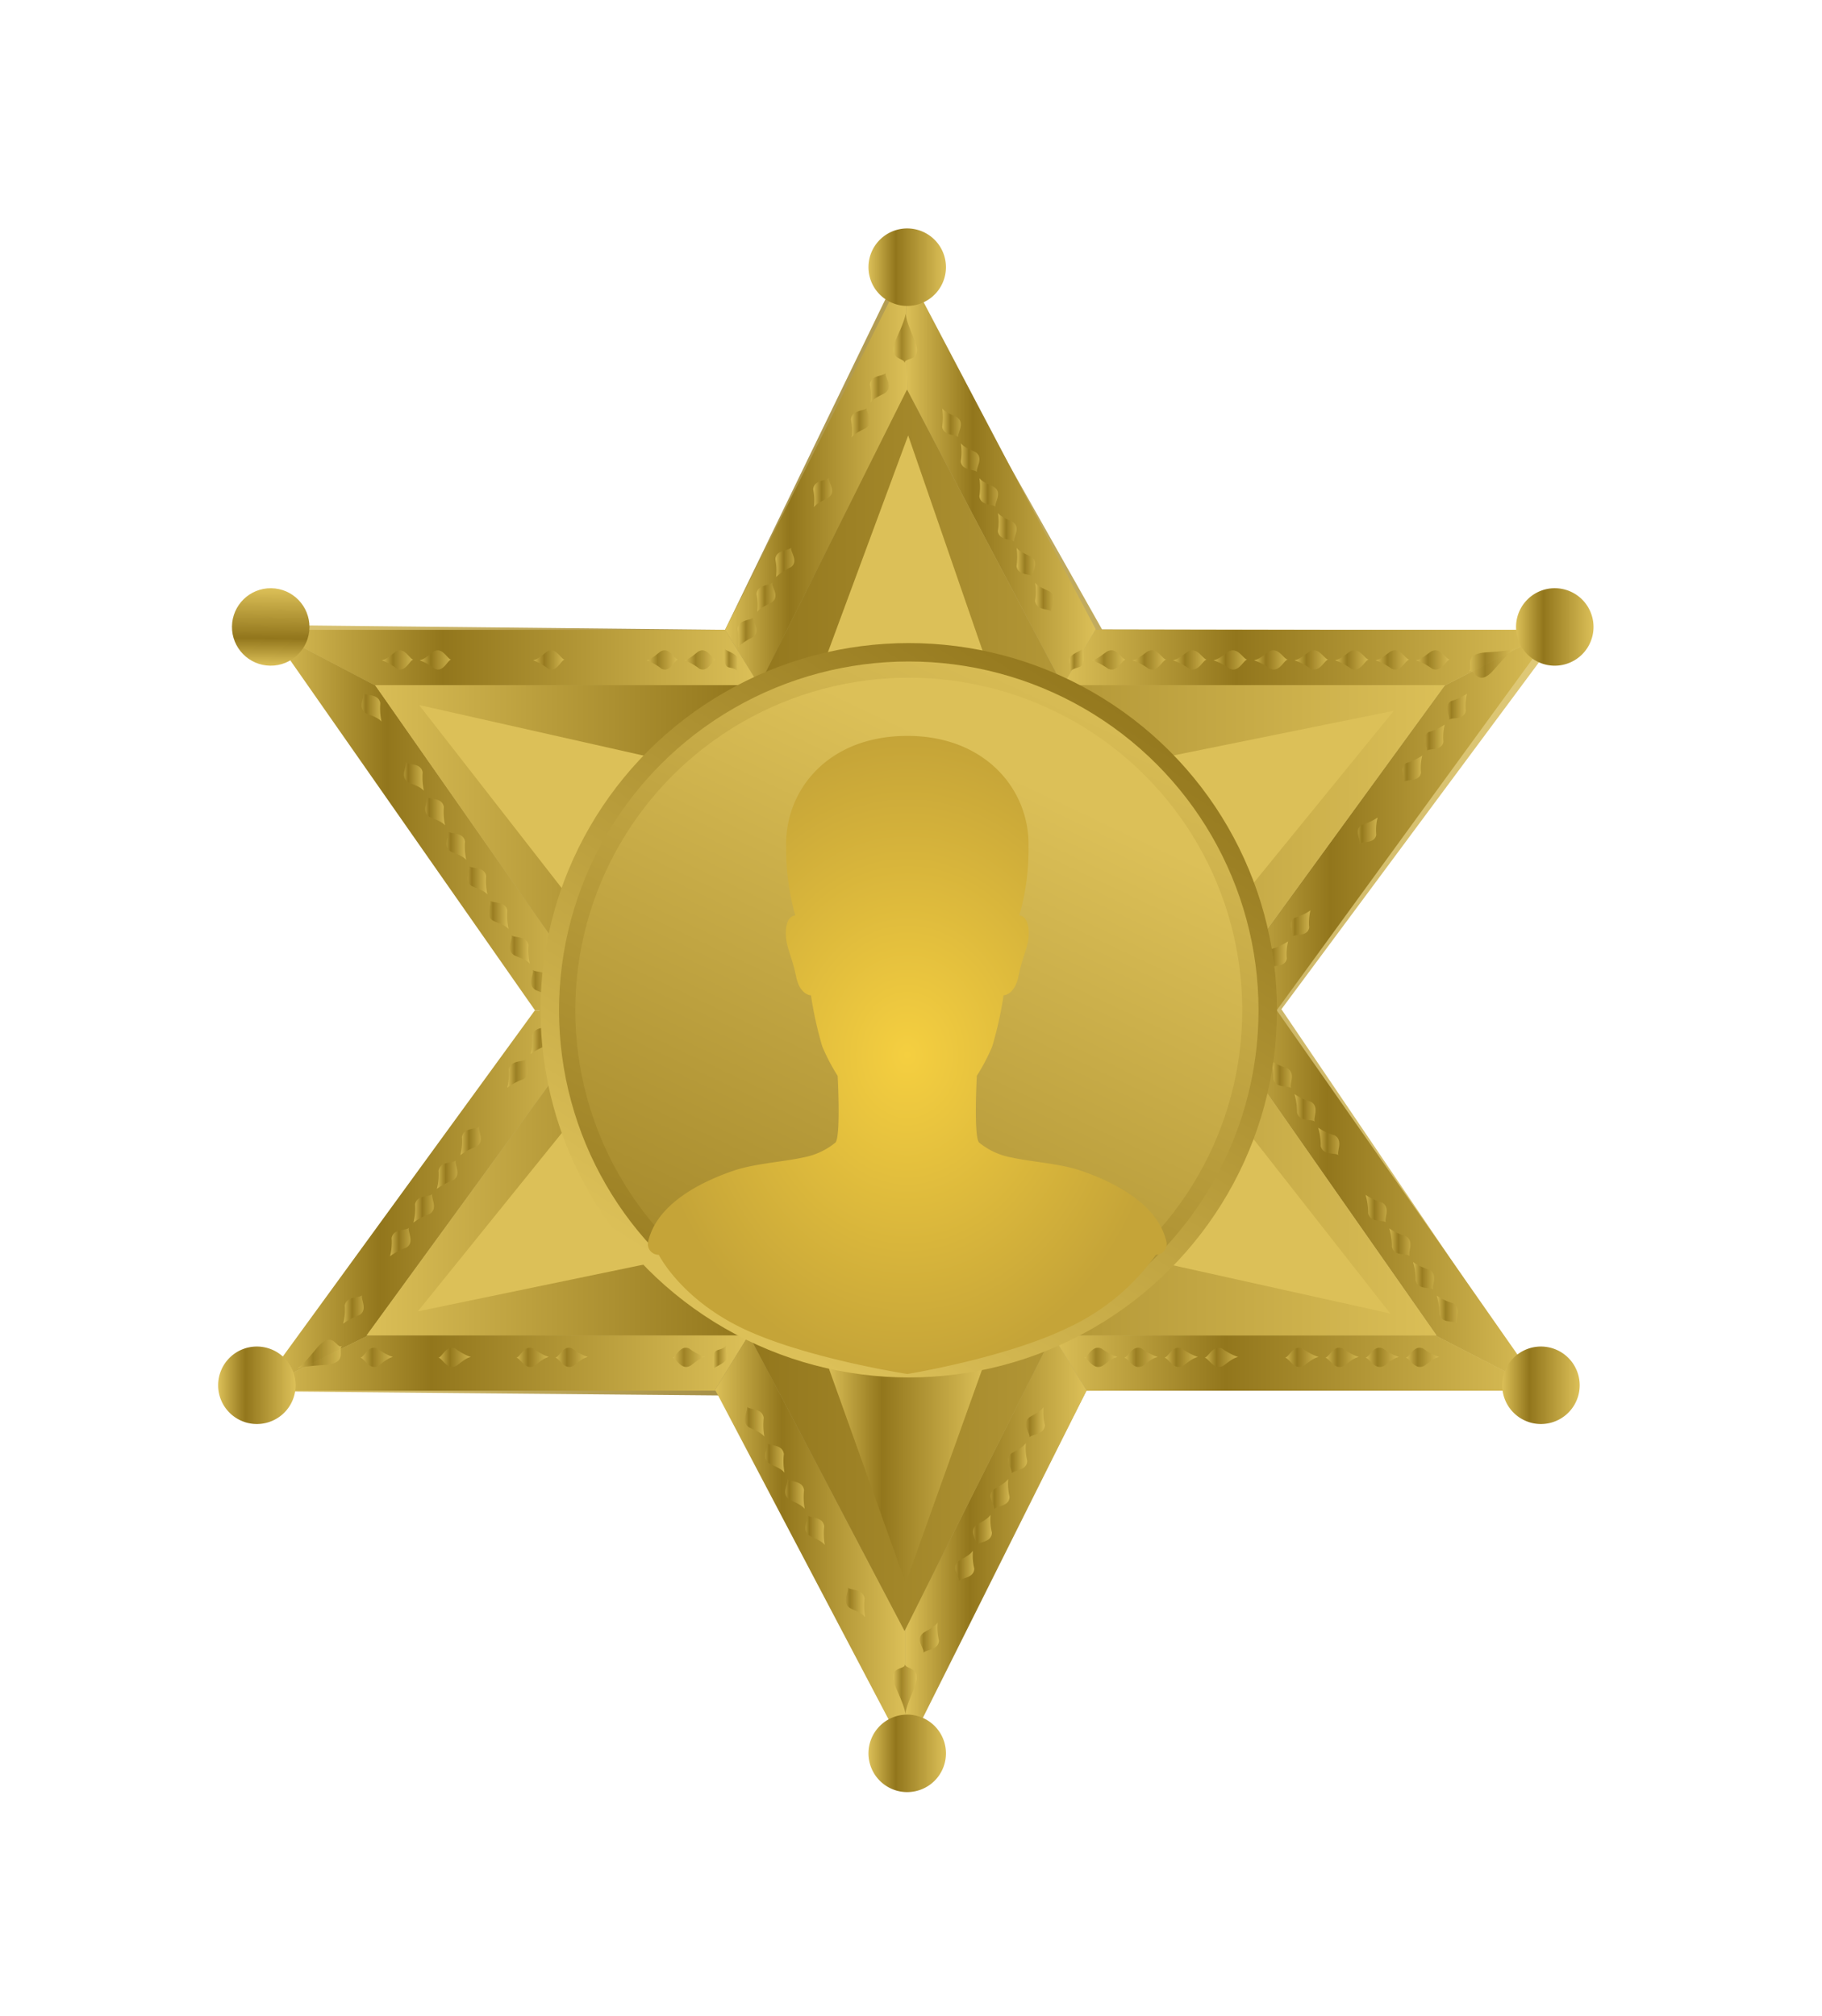 <svg xmlns="http://www.w3.org/2000/svg" xmlns:xlink="http://www.w3.org/1999/xlink" width="163.139" height="180.526" viewBox="0 0 163.139 180.526">
  <defs>
    <linearGradient id="linear-gradient" y1="0.5" x2="1" y2="0.5" gradientUnits="objectBoundingBox">
      <stop offset="0" stop-color="#dcc058"/>
      <stop offset="0.353" stop-color="#92761c"/>
      <stop offset="1" stop-color="#dcc058"/>
    </linearGradient>
    <linearGradient id="linear-gradient-21" x1="0" y1="0.5" x2="1" y2="0.5" xlink:href="#linear-gradient"/>
    <linearGradient id="linear-gradient-24" x1="0" y1="0.5" x2="1" y2="0.5" xlink:href="#linear-gradient"/>
    <linearGradient id="linear-gradient-33" x1="0" y1="0.5" x2="1" y2="0.5" xlink:href="#linear-gradient"/>
    <linearGradient id="linear-gradient-34" x1="0" y1="0.5" x2="1" y2="0.5" xlink:href="#linear-gradient"/>
    <linearGradient id="linear-gradient-36" x1="0" y1="0.5" x2="1" y2="0.5" xlink:href="#linear-gradient"/>
    <linearGradient id="linear-gradient-41" x1="0" y1="0.5" x2="1" y2="0.5" xlink:href="#linear-gradient"/>
    <linearGradient id="linear-gradient-42" x1="0" y1="0.5" x2="1" y2="0.5" xlink:href="#linear-gradient"/>
    <linearGradient id="linear-gradient-47" x1="0" y1="0.5" x2="1" y2="0.5" xlink:href="#linear-gradient"/>
    <linearGradient id="linear-gradient-68" x1="0" y1="0.5" x2="1" y2="0.5" xlink:href="#linear-gradient"/>
    <linearGradient id="linear-gradient-73" x1="0" y1="0.5" x2="1" y2="0.5" xlink:href="#linear-gradient"/>
    <linearGradient id="linear-gradient-86" x1="0" y1="0.5" x2="1" y2="0.5" xlink:href="#linear-gradient"/>
    <linearGradient id="linear-gradient-92" x1="0" y1="0.5" x2="1" y2="0.5" xlink:href="#linear-gradient"/>
    <linearGradient id="linear-gradient-96" x1="0" y1="0.5" x2="1" y2="0.5" xlink:href="#linear-gradient"/>
    <linearGradient id="linear-gradient-97" x1="0" y1="0.5" x2="1" y2="0.5" xlink:href="#linear-gradient"/>
    <linearGradient id="linear-gradient-101" x1="0" y1="0.5" x2="1" y2="0.5" xlink:href="#linear-gradient"/>
    <linearGradient id="linear-gradient-122" x1="0" y1="0.5" x2="1" y2="0.5" xlink:href="#linear-gradient"/>
    <linearGradient id="linear-gradient-128" x1="0" y1="0.5" x2="1" y2="0.5" xlink:href="#linear-gradient"/>
    <linearGradient id="linear-gradient-132" x1="0" y1="0.5" x2="1" y2="0.5" xlink:href="#linear-gradient"/>
    <linearGradient id="linear-gradient-140" x1="-43.485" y1="75.985" x2="-42.794" y2="75.985" xlink:href="#linear-gradient"/>
    <linearGradient id="linear-gradient-141" x1="-122.04" y1="69.401" x2="-121.352" y2="69.401" xlink:href="#linear-gradient"/>
    <linearGradient id="linear-gradient-142" x1="-217.882" y1="-11.481" x2="-216.882" y2="-11.481" xlink:href="#linear-gradient"/>
    <linearGradient id="linear-gradient-143" x1="-106.799" y1="-90.022" x2="-106.108" y2="-90.022" xlink:href="#linear-gradient"/>
    <linearGradient id="linear-gradient-144" x1="-27.177" y1="-83.542" x2="-26.488" y2="-83.542" xlink:href="#linear-gradient"/>
    <linearGradient id="linear-gradient-145" x1="0.25" y1="0.9" x2="0.787" y2="0.041" gradientUnits="objectBoundingBox">
      <stop offset="0" stop-color="#dcc058"/>
      <stop offset="1" stop-color="#92761c"/>
    </linearGradient>
    <linearGradient id="linear-gradient-146" x1="0.743" y1="-0.014" x2="0.231" y2="1.069" xlink:href="#linear-gradient-145"/>
    <linearGradient id="linear-gradient-147" x1="0.666" y1="0.149" x2="0.154" y2="1.231" xlink:href="#linear-gradient-145"/>
    <radialGradient id="radial-gradient" cx="0.5" cy="0.5" r="0.5" gradientUnits="objectBoundingBox">
      <stop offset="0" stop-color="#f5cf40"/>
      <stop offset="1" stop-color="#c5a438"/>
    </radialGradient>
  </defs>
  <g id="_3rank-icon-m" data-name="3rank-icon-m" transform="translate(-3977.469 -6881.549)">
    <g id="Group_3036" data-name="Group 3036" transform="translate(3997 6902)">
      <path id="Path_31680" data-name="Path 31680" d="M2157.077,685.1a3.024,3.024,0,1,0-1.833-2.78c0,.024,0,.047,0,.07l-37.423-.07-16.6-29.4a3.025,3.025,0,1,0-2.615-.514l-14.534,29.96-37.519-.39a2.837,2.837,0,1,0-1.379,2.786l22.379,31.574-23.279,31.444a2.647,2.647,0,1,0,1.1,2.791l38.622.349,14.99,29.318a2.834,2.834,0,1,0,2.457-.217l14.994-29.528,37.493-.13a3.027,3.027,0,1,0,1.232-2.639l-21.274-31.389Z" transform="translate(-2038.682 -646.429)" opacity="0.8" fill="url(#linear-gradient)" style="mix-blend-mode: multiply;isolation: isolate"/>
      <g id="Group_3035" data-name="Group 3035" transform="translate(0)">
        <g id="Group_3032" data-name="Group 3032">
          <g id="Group_2908" data-name="Group 2908" transform="translate(3.561 3.579)">
            <path id="Path_31681" data-name="Path 31681" d="M2143.088,686.475h-.006l3.043,4.956h.027l13.229-26.458.044.084-.173-10.909Z" transform="translate(-2101.254 -654.117)" fill="url(#linear-gradient)"/>
            <path id="Path_31682" data-name="Path 31682" d="M2180.992,654.078l-.015.03.172,10.909,13.882,26.375h.05l2.915-5.007Z" transform="translate(-2122.979 -654.078)" fill="url(#linear-gradient)"/>
            <path id="Path_31683" data-name="Path 31683" d="M2274.568,843.845l-23.8-34.031h-6.047l20.331,29.075h-.116l9.624,4.956Z" transform="translate(-2159.523 -743.36)" fill="url(#linear-gradient)"/>
            <path id="Path_31684" data-name="Path 31684" d="M2194.157,877.953h-.033L2181,904.192v11.066l0,.008,16.179-32.358h.028Z" transform="translate(-2122.994 -782.424)" fill="url(#linear-gradient)"/>
            <path id="Path_31685" data-name="Path 31685" d="M2045.231,843.742l9.819-4.853h-.155l21.153-29.05-.017-.025h-6.095Z" transform="translate(-2045.156 -743.36)" fill="url(#linear-gradient)"/>
            <path id="Path_31686" data-name="Path 31686" d="M2056.924,734.864H2091.3l-3.043-4.956h-40.808l9.508,5Z" transform="translate(-2046.427 -697.55)" fill="url(#linear-gradient)"/>
            <path id="Path_31687" data-name="Path 31687" d="M2047.4,729.908h-.037l23.821,34.063-.024.034h6.094l-20.346-29.1Z" transform="translate(-2046.377 -697.55)" fill="url(#linear-gradient)"/>
            <path id="Path_31688" data-name="Path 31688" d="M2045.13,882.806l-.075.1h40.89l3.045-4.956h-34.041Z" transform="translate(-2045.055 -782.424)" fill="url(#linear-gradient)"/>
            <path id="Path_31689" data-name="Path 31689" d="M2157.893,904.411l-13.927-26.458h-.04l-3.045,4.956h.093L2158,915.258V904.192Z" transform="translate(-2099.992 -782.424)" fill="url(#linear-gradient)"/>
            <path id="Path_31690" data-name="Path 31690" d="M2246.081,877.953h-34.252l3.058,4.956H2255.7Z" transform="translate(-2140.666 -782.424)" fill="url(#linear-gradient)"/>
            <path id="Path_31691" data-name="Path 31691" d="M2250.661,763.971l24.8-34.063h-.04L2265.7,734.9l-21.129,29.016.064.092h6.048Z" transform="translate(-2159.438 -697.55)" fill="url(#linear-gradient)"/>
            <path id="Path_31692" data-name="Path 31692" d="M2216.974,729.84l-.027-.05-2.915,5.007h34.185l-.024.032,9.724-4.989Z" transform="translate(-2141.928 -697.483)" fill="url(#linear-gradient)"/>
          </g>
          <path id="Path_31693" data-name="Path 31693" d="M2102.115,764.191H2067.88l21.153-29.05-20.4-29.165h34.4l13.229-26.458,13.927,26.458h34.235l-21.153,29.049,20.4,29.167h-34.4l-13.229,26.458Z" transform="translate(-2054.58 -665.083)" fill="url(#linear-gradient)"/>
          <g id="Group_2909" data-name="Group 2909">
            <path id="Path_31694" data-name="Path 31694" d="M2306.153,883.761a3.469,3.469,0,1,1,3.469,3.469A3.469,3.469,0,0,1,2306.153,883.761Z" transform="translate(-2191.179 -780.185)" fill="url(#linear-gradient)"/>
            <path id="Path_31695" data-name="Path 31695" d="M2309.055,724.65a3.469,3.469,0,1,1,3.469,3.469A3.469,3.469,0,0,1,2309.055,724.65Z" transform="translate(-2192.843 -688.969)" fill="url(#linear-gradient)"/>
            <path id="Path_31696" data-name="Path 31696" d="M2036.71,883.761a3.469,3.469,0,1,1,3.469,3.469A3.47,3.47,0,0,1,2036.71,883.761Z" transform="translate(-2036.71 -780.185)" fill="url(#linear-gradient)"/>
            <path id="Path_31697" data-name="Path 31697" d="M2173.173,960.993a3.469,3.469,0,1,1,3.469,3.469A3.469,3.469,0,0,1,2173.173,960.993Z" transform="translate(-2114.943 -824.462)" fill="url(#linear-gradient)"/>
            <path id="Path_31698" data-name="Path 31698" d="M2173.173,649.161a3.469,3.469,0,1,1,3.469,3.469A3.469,3.469,0,0,1,2173.173,649.161Z" transform="translate(-2114.943 -645.691)" fill="url(#linear-gradient)"/>
            <circle id="Ellipse_247" data-name="Ellipse 247" cx="3.469" cy="3.469" r="3.469" transform="translate(1.194 39.105) rotate(-89.252)" fill="url(#linear-gradient-21)"/>
          </g>
          <g id="Group_3027" data-name="Group 3027" transform="translate(7.076 7.632)" opacity="0.8" style="mix-blend-mode: multiply;isolation: isolate">
            <g id="Group_2910" data-name="Group 2910" transform="translate(70.46 92.585)">
              <path id="Path_31699" data-name="Path 31699" d="M2221.413,881.381c-.522.084-1.138.69-1.383.808-.807.382-1.248-.693-1.613-.747.356-.069.729-1.167,1.551-.824A5.652,5.652,0,0,0,2221.413,881.381Z" transform="translate(-2218.417 -880.552)" fill="url(#linear-gradient)"/>
            </g>
            <g id="Group_2911" data-name="Group 2911" transform="translate(74.06 92.585)">
              <path id="Path_31700" data-name="Path 31700" d="M2229.85,881.381c-.523.084-1.14.69-1.384.808-.807.382-1.248-.693-1.612-.747.357-.069.728-1.167,1.551-.824A5.657,5.657,0,0,0,2229.85,881.381Z" transform="translate(-2226.854 -880.552)" fill="url(#linear-gradient)"/>
            </g>
            <g id="Group_2912" data-name="Group 2912" transform="translate(77.66 92.585)">
              <path id="Path_31701" data-name="Path 31701" d="M2238.287,881.381c-.522.084-1.139.69-1.383.808-.807.382-1.249-.693-1.614-.747.357-.069.729-1.167,1.552-.824A5.644,5.644,0,0,0,2238.287,881.381Z" transform="translate(-2235.29 -880.552)" fill="url(#linear-gradient-24)"/>
            </g>
            <g id="Group_2913" data-name="Group 2913" transform="translate(81.26 92.585)">
              <path id="Path_31702" data-name="Path 31702" d="M2246.724,881.381c-.523.084-1.139.69-1.385.808-.806.382-1.247-.693-1.613-.747.357-.069.729-1.167,1.551-.824A5.64,5.64,0,0,0,2246.724,881.381Z" transform="translate(-2243.727 -880.552)" fill="url(#linear-gradient)"/>
            </g>
            <g id="Group_2914" data-name="Group 2914" transform="translate(84.861 92.585)">
              <path id="Path_31703" data-name="Path 31703" d="M2255.161,881.381c-.522.084-1.138.69-1.384.808-.806.382-1.248-.693-1.612-.747.357-.069.729-1.167,1.551-.824A5.652,5.652,0,0,0,2255.161,881.381Z" transform="translate(-2252.165 -880.552)" fill="url(#linear-gradient-24)"/>
            </g>
            <g id="Group_2915" data-name="Group 2915" transform="translate(88.461 92.585)">
              <path id="Path_31704" data-name="Path 31704" d="M2263.6,881.381c-.523.084-1.14.69-1.384.808-.807.382-1.248-.693-1.613-.747.357-.069.729-1.167,1.551-.824A5.644,5.644,0,0,0,2263.6,881.381Z" transform="translate(-2260.602 -880.552)" fill="url(#linear-gradient)"/>
            </g>
            <g id="Group_2916" data-name="Group 2916" transform="translate(92.061 92.585)">
              <path id="Path_31705" data-name="Path 31705" d="M2272.035,881.381c-.523.084-1.139.69-1.384.808-.806.382-1.248-.693-1.612-.747.357-.069.729-1.167,1.551-.824A5.676,5.676,0,0,0,2272.035,881.381Z" transform="translate(-2269.038 -880.552)" fill="url(#linear-gradient)"/>
            </g>
            <g id="Group_2917" data-name="Group 2917" transform="translate(95.661 92.585)">
              <path id="Path_31706" data-name="Path 31706" d="M2280.472,881.381c-.523.084-1.138.69-1.384.808-.806.382-1.248-.693-1.613-.747.358-.069.729-1.167,1.551-.824A5.678,5.678,0,0,0,2280.472,881.381Z" transform="translate(-2277.475 -880.552)" fill="url(#linear-gradient)"/>
            </g>
            <g id="Group_2918" data-name="Group 2918" transform="translate(99.261 92.585)">
              <path id="Path_31707" data-name="Path 31707" d="M2288.909,881.381c-.522.084-1.138.69-1.384.808-.807.382-1.248-.693-1.612-.747.357-.069.729-1.167,1.551-.824A5.644,5.644,0,0,0,2288.909,881.381Z" transform="translate(-2285.913 -880.552)" fill="url(#linear-gradient)"/>
            </g>
            <g id="Group_2919" data-name="Group 2919" transform="translate(102.037 87.916)">
              <path id="Path_31708" data-name="Path 31708" d="M2292.417,869.61a5.137,5.137,0,0,0,1.475.69c.787.454.169,1.443.341,1.778-.267-.258-1.384.064-1.588-.821A5.792,5.792,0,0,0,2292.417,869.61Z" transform="translate(-2292.417 -869.61)" fill="url(#linear-gradient-24)"/>
            </g>
            <g id="Group_2920" data-name="Group 2920" transform="translate(99.913 84.908)">
              <path id="Path_31709" data-name="Path 31709" d="M2287.44,862.561a5.149,5.149,0,0,0,1.476.69c.788.453.169,1.442.341,1.778-.267-.258-1.384.064-1.588-.82A5.788,5.788,0,0,0,2287.44,862.561Z" transform="translate(-2287.44 -862.561)" fill="url(#linear-gradient)"/>
            </g>
            <g id="Group_2921" data-name="Group 2921" transform="translate(97.79 81.901)">
              <path id="Path_31710" data-name="Path 31710" d="M2282.465,855.514a5.154,5.154,0,0,0,1.476.69c.788.454.171,1.442.341,1.778-.267-.258-1.384.065-1.587-.821A5.8,5.8,0,0,0,2282.465,855.514Z" transform="translate(-2282.465 -855.514)" fill="url(#linear-gradient-33)"/>
            </g>
            <g id="Group_2922" data-name="Group 2922" transform="translate(95.667 78.894)">
              <path id="Path_31711" data-name="Path 31711" d="M2277.491,848.466a5.133,5.133,0,0,0,1.476.69c.788.454.169,1.442.341,1.778-.267-.259-1.384.064-1.589-.82A5.8,5.8,0,0,0,2277.491,848.466Z" transform="translate(-2277.491 -848.466)" fill="url(#linear-gradient-34)"/>
            </g>
            <g id="Group_2923" data-name="Group 2923" transform="translate(93.544 75.886)">
              <path id="Path_31712" data-name="Path 31712" d="M2272.514,841.418a5.147,5.147,0,0,0,1.477.69c.788.453.169,1.442.341,1.778-.267-.259-1.383.064-1.588-.821A5.8,5.8,0,0,0,2272.514,841.418Z" transform="translate(-2272.514 -841.418)" fill="url(#linear-gradient-33)"/>
            </g>
            <g id="Group_2924" data-name="Group 2924" transform="translate(91.422 72.879)">
              <path id="Path_31713" data-name="Path 31713" d="M2267.542,834.371a5.127,5.127,0,0,0,1.476.69c.787.453.169,1.443.341,1.778-.267-.258-1.384.064-1.588-.82A5.8,5.8,0,0,0,2267.542,834.371Z" transform="translate(-2267.542 -834.371)" fill="url(#linear-gradient-36)"/>
            </g>
            <g id="Group_2925" data-name="Group 2925" transform="translate(89.298 69.872)">
              <path id="Path_31714" data-name="Path 31714" d="M2262.565,827.323a5.143,5.143,0,0,0,1.477.69c.786.453.169,1.442.341,1.778-.267-.259-1.384.064-1.588-.82A5.809,5.809,0,0,0,2262.565,827.323Z" transform="translate(-2262.565 -827.323)" fill="url(#linear-gradient)"/>
            </g>
            <g id="Group_2926" data-name="Group 2926" transform="translate(87.176 66.864)">
              <path id="Path_31715" data-name="Path 31715" d="M2257.59,820.274a5.129,5.129,0,0,0,1.476.69c.788.454.17,1.443.341,1.778-.267-.258-1.384.064-1.587-.82A5.824,5.824,0,0,0,2257.59,820.274Z" transform="translate(-2257.59 -820.274)" fill="url(#linear-gradient-33)"/>
            </g>
            <g id="Group_2927" data-name="Group 2927" transform="translate(85.053 63.857)">
              <path id="Path_31716" data-name="Path 31716" d="M2252.616,813.227a5.151,5.151,0,0,0,1.476.69c.788.454.169,1.443.341,1.778-.267-.259-1.384.064-1.589-.82A5.8,5.8,0,0,0,2252.616,813.227Z" transform="translate(-2252.616 -813.227)" fill="url(#linear-gradient)"/>
            </g>
            <g id="Group_2928" data-name="Group 2928" transform="translate(84.951 58.972)">
              <path id="Path_31717" data-name="Path 31717" d="M2254.147,801.779a4.71,4.71,0,0,0-.115,1.539c-.139.844-1.256.555-1.5.8.142-.315-.541-1.245.195-1.677A5.268,5.268,0,0,0,2254.147,801.779Z" transform="translate(-2252.377 -801.779)" fill="url(#linear-gradient)"/>
            </g>
            <g id="Group_2929" data-name="Group 2929" transform="translate(86.954 56.2)">
              <path id="Path_31718" data-name="Path 31718" d="M2258.841,795.283a4.716,4.716,0,0,0-.115,1.539c-.139.844-1.256.554-1.5.8.143-.315-.541-1.245.195-1.677A5.3,5.3,0,0,0,2258.841,795.283Z" transform="translate(-2257.071 -795.283)" fill="url(#linear-gradient-41)"/>
            </g>
            <g id="Group_2930" data-name="Group 2930" transform="translate(88.957 53.428)">
              <path id="Path_31719" data-name="Path 31719" d="M2263.535,788.787a4.689,4.689,0,0,0-.115,1.538c-.139.845-1.256.555-1.5.8.143-.315-.541-1.245.2-1.677A5.282,5.282,0,0,0,2263.535,788.787Z" transform="translate(-2261.765 -788.787)" fill="url(#linear-gradient-42)"/>
            </g>
            <g id="Group_2931" data-name="Group 2931" transform="translate(90.96 50.656)">
              <path id="Path_31720" data-name="Path 31720" d="M2268.228,782.29a4.752,4.752,0,0,0-.115,1.539c-.14.844-1.256.554-1.5.8.143-.315-.54-1.245.2-1.677A5.256,5.256,0,0,0,2268.228,782.29Z" transform="translate(-2266.458 -782.29)" fill="url(#linear-gradient-33)"/>
            </g>
            <g id="Group_2932" data-name="Group 2932" transform="translate(92.963 47.884)">
              <path id="Path_31721" data-name="Path 31721" d="M2272.921,775.794a4.7,4.7,0,0,0-.114,1.538c-.14.845-1.257.556-1.5.805.142-.316-.541-1.245.194-1.677A5.252,5.252,0,0,0,2272.921,775.794Z" transform="translate(-2271.152 -775.794)" fill="url(#linear-gradient-41)"/>
            </g>
            <g id="Group_2933" data-name="Group 2933" transform="translate(94.965 45.112)">
              <path id="Path_31722" data-name="Path 31722" d="M2277.615,769.3a4.722,4.722,0,0,0-.115,1.539c-.138.844-1.256.555-1.5.8.144-.315-.54-1.245.2-1.677A5.25,5.25,0,0,0,2277.615,769.3Z" transform="translate(-2275.845 -769.297)" fill="url(#linear-gradient)"/>
            </g>
            <g id="Group_2934" data-name="Group 2934" transform="translate(96.968 42.34)">
              <path id="Path_31723" data-name="Path 31723" d="M2282.309,762.8a4.714,4.714,0,0,0-.114,1.539c-.139.844-1.257.554-1.5.8.142-.315-.541-1.245.194-1.677A5.268,5.268,0,0,0,2282.309,762.8Z" transform="translate(-2280.539 -762.802)" fill="url(#linear-gradient-34)"/>
            </g>
            <g id="Group_2935" data-name="Group 2935" transform="translate(98.971 39.568)">
              <path id="Path_31724" data-name="Path 31724" d="M2287,756.306a4.708,4.708,0,0,0-.115,1.539c-.14.844-1.257.555-1.5.8.142-.315-.541-1.245.2-1.677A5.287,5.287,0,0,0,2287,756.306Z" transform="translate(-2285.233 -756.306)" fill="url(#linear-gradient-47)"/>
            </g>
            <g id="Group_2936" data-name="Group 2936" transform="translate(100.974 36.796)">
              <path id="Path_31725" data-name="Path 31725" d="M2291.7,749.81a4.668,4.668,0,0,0-.115,1.538c-.139.844-1.257.555-1.5.8.143-.315-.542-1.245.194-1.676A5.3,5.3,0,0,0,2291.7,749.81Z" transform="translate(-2289.926 -749.81)" fill="url(#linear-gradient)"/>
            </g>
            <g id="Group_2937" data-name="Group 2937" transform="translate(102.976 34.024)">
              <path id="Path_31726" data-name="Path 31726" d="M2296.389,743.314a4.712,4.712,0,0,0-.114,1.538c-.139.844-1.257.555-1.5.8.142-.315-.541-1.245.2-1.677A5.267,5.267,0,0,0,2296.389,743.314Z" transform="translate(-2294.619 -743.314)" fill="url(#linear-gradient)"/>
            </g>
            <g id="Group_2938" data-name="Group 2938" transform="translate(100.181 30.143)">
              <path id="Path_31727" data-name="Path 31727" d="M2288.069,735.107c.527-.083,1.147-.69,1.394-.808.812-.381,1.257.693,1.624.747-.359.069-.734,1.167-1.563.824A5.7,5.7,0,0,0,2288.069,735.107Z" transform="translate(-2288.069 -734.217)" fill="url(#linear-gradient)"/>
            </g>
            <g id="Group_2939" data-name="Group 2939" transform="translate(96.554 30.143)">
              <path id="Path_31728" data-name="Path 31728" d="M2279.569,735.107c.527-.083,1.148-.69,1.394-.808.812-.381,1.258.693,1.625.747-.36.069-.734,1.167-1.563.824A5.693,5.693,0,0,0,2279.569,735.107Z" transform="translate(-2279.569 -734.217)" fill="url(#linear-gradient)"/>
            </g>
            <g id="Group_2940" data-name="Group 2940" transform="translate(92.927 30.143)">
              <path id="Path_31729" data-name="Path 31729" d="M2271.069,735.107c.527-.083,1.147-.69,1.394-.808.813-.381,1.257.693,1.624.747-.359.069-.734,1.167-1.563.824A5.7,5.7,0,0,0,2271.069,735.107Z" transform="translate(-2271.069 -734.217)" fill="url(#linear-gradient)"/>
            </g>
            <g id="Group_2941" data-name="Group 2941" transform="translate(89.3 30.143)">
              <path id="Path_31730" data-name="Path 31730" d="M2262.569,735.107c.527-.083,1.147-.69,1.394-.808.813-.381,1.257.693,1.624.747-.359.069-.734,1.167-1.563.824A5.7,5.7,0,0,0,2262.569,735.107Z" transform="translate(-2262.569 -734.217)" fill="url(#linear-gradient)"/>
            </g>
            <g id="Group_2942" data-name="Group 2942" transform="translate(85.673 30.143)">
              <path id="Path_31731" data-name="Path 31731" d="M2254.069,735.107c.527-.083,1.147-.69,1.394-.808.813-.381,1.257.693,1.624.747-.359.069-.733,1.167-1.562.824A5.715,5.715,0,0,0,2254.069,735.107Z" transform="translate(-2254.069 -734.217)" fill="url(#linear-gradient)"/>
            </g>
            <g id="Group_2943" data-name="Group 2943" transform="translate(82.046 30.143)">
              <path id="Path_31732" data-name="Path 31732" d="M2245.569,735.107c.527-.083,1.147-.69,1.394-.808.813-.381,1.257.693,1.625.747-.36.069-.735,1.167-1.562.824A5.711,5.711,0,0,0,2245.569,735.107Z" transform="translate(-2245.569 -734.217)" fill="url(#linear-gradient)"/>
            </g>
            <g id="Group_2944" data-name="Group 2944" transform="translate(78.42 30.143)">
              <path id="Path_31733" data-name="Path 31733" d="M2237.071,735.107c.527-.083,1.147-.69,1.393-.808.813-.381,1.258.693,1.624.747-.36.069-.734,1.167-1.562.824A5.708,5.708,0,0,0,2237.071,735.107Z" transform="translate(-2237.071 -734.217)" fill="url(#linear-gradient)"/>
            </g>
            <g id="Group_2945" data-name="Group 2945" transform="translate(74.793 30.143)">
              <path id="Path_31734" data-name="Path 31734" d="M2228.571,735.107c.527-.083,1.146-.69,1.395-.808.812-.381,1.257.693,1.624.747-.361.069-.735,1.167-1.563.824A5.7,5.7,0,0,0,2228.571,735.107Z" transform="translate(-2228.571 -734.217)" fill="url(#linear-gradient)"/>
            </g>
            <g id="Group_2946" data-name="Group 2946" transform="translate(71.166 30.143)">
              <path id="Path_31735" data-name="Path 31735" d="M2220.071,735.107c.527-.083,1.147-.69,1.393-.808.813-.381,1.258.693,1.625.747-.361.069-.734,1.167-1.563.824A5.7,5.7,0,0,0,2220.071,735.107Z" transform="translate(-2220.071 -734.217)" fill="url(#linear-gradient)"/>
            </g>
            <g id="Group_2947" data-name="Group 2947" transform="translate(67.74 27.218)">
              <path id="Path_31736" data-name="Path 31736" d="M2212.05,727.364c.315.414,1.135.664,1.353.82.709.52-.035,1.408.087,1.75-.226-.277-1.368-.083-1.445-.958A5.51,5.51,0,0,0,2212.05,727.364Z" transform="translate(-2212.042 -727.364)" fill="url(#linear-gradient-24)"/>
            </g>
            <g id="Group_2948" data-name="Group 2948" transform="translate(66.076 24.096)">
              <path id="Path_31737" data-name="Path 31737" d="M2208.15,720.046c.315.414,1.135.664,1.353.82.71.52-.035,1.409.086,1.75-.226-.277-1.367-.083-1.444-.958A5.526,5.526,0,0,0,2208.15,720.046Z" transform="translate(-2208.143 -720.046)" fill="url(#linear-gradient)"/>
            </g>
            <g id="Group_2949" data-name="Group 2949" transform="translate(64.412 20.973)">
              <path id="Path_31738" data-name="Path 31738" d="M2204.25,712.728c.316.414,1.135.664,1.353.821.71.52-.035,1.408.087,1.75-.226-.277-1.367-.083-1.444-.958A5.526,5.526,0,0,0,2204.25,712.728Z" transform="translate(-2204.242 -712.728)" fill="url(#linear-gradient-41)"/>
            </g>
            <g id="Group_2950" data-name="Group 2950" transform="translate(62.747 17.851)">
              <path id="Path_31739" data-name="Path 31739" d="M2200.349,705.411c.316.414,1.135.664,1.353.82.709.52-.035,1.409.086,1.75-.226-.277-1.368-.083-1.445-.958A5.488,5.488,0,0,0,2200.349,705.411Z" transform="translate(-2200.341 -705.411)" fill="url(#linear-gradient-33)"/>
            </g>
            <g id="Group_2951" data-name="Group 2951" transform="translate(61.083 14.728)">
              <path id="Path_31740" data-name="Path 31740" d="M2196.45,698.092c.315.415,1.135.664,1.353.821.709.52-.036,1.408.086,1.75-.226-.277-1.367-.084-1.445-.958A5.552,5.552,0,0,0,2196.45,698.092Z" transform="translate(-2196.442 -698.092)" fill="url(#linear-gradient)"/>
            </g>
            <g id="Group_2952" data-name="Group 2952" transform="translate(59.419 11.606)">
              <path id="Path_31741" data-name="Path 31741" d="M2192.55,690.776c.315.414,1.135.664,1.353.82.709.52-.035,1.409.087,1.75-.226-.277-1.368-.083-1.445-.958A5.475,5.475,0,0,0,2192.55,690.776Z" transform="translate(-2192.542 -690.776)" fill="url(#linear-gradient-24)"/>
            </g>
            <g id="Group_2953" data-name="Group 2953" transform="translate(57.755 8.483)">
              <path id="Path_31742" data-name="Path 31742" d="M2188.65,683.457c.315.414,1.135.664,1.353.82.709.52-.035,1.409.087,1.75-.226-.277-1.367-.083-1.444-.957A5.529,5.529,0,0,0,2188.65,683.457Z" transform="translate(-2188.643 -683.457)" fill="url(#linear-gradient)"/>
            </g>
            <g id="Group_2954" data-name="Group 2954" transform="translate(56.091 5.361)">
              <path id="Path_31743" data-name="Path 31743" d="M2184.75,676.14c.316.414,1.135.664,1.352.82.71.52-.035,1.409.087,1.75-.226-.277-1.367-.083-1.444-.958A5.523,5.523,0,0,0,2184.75,676.14Z" transform="translate(-2184.743 -676.14)" fill="url(#linear-gradient-41)"/>
            </g>
            <g id="Group_2955" data-name="Group 2955" transform="translate(51.283 5.321)">
              <path id="Path_31744" data-name="Path 31744" d="M2173.535,678.678a4.919,4.919,0,0,0-.06-1.585c.043-.882,1.2-.754,1.415-1.045-.108.343.683,1.189-.005,1.74C2174.68,677.958,2173.9,678.213,2173.535,678.678Z" transform="translate(-2173.475 -676.047)" fill="url(#linear-gradient-34)"/>
            </g>
            <g id="Group_2956" data-name="Group 2956" transform="translate(49.59 8.447)">
              <path id="Path_31745" data-name="Path 31745" d="M2169.568,686a4.941,4.941,0,0,0-.061-1.587c.044-.881,1.2-.753,1.415-1.044-.107.343.684,1.189,0,1.739C2170.713,685.283,2169.937,685.537,2169.568,686Z" transform="translate(-2169.508 -683.372)" fill="url(#linear-gradient-68)"/>
            </g>
            <g id="Group_2957" data-name="Group 2957" transform="translate(47.898 11.572)">
              <path id="Path_31746" data-name="Path 31746" d="M2165.6,693.326a4.963,4.963,0,0,0-.06-1.586c.043-.882,1.2-.753,1.414-1.044-.106.343.685,1.189,0,1.739C2166.748,692.606,2165.972,692.861,2165.6,693.326Z" transform="translate(-2165.543 -690.696)" fill="url(#linear-gradient-24)"/>
            </g>
            <g id="Group_2958" data-name="Group 2958" transform="translate(46.206 14.697)">
              <path id="Path_31747" data-name="Path 31747" d="M2161.636,700.65a4.93,4.93,0,0,0-.06-1.586c.043-.881,1.2-.753,1.415-1.044-.108.343.684,1.188,0,1.738C2162.781,699.93,2162.006,700.185,2161.636,700.65Z" transform="translate(-2161.576 -698.02)" fill="url(#linear-gradient)"/>
            </g>
            <g id="Group_2959" data-name="Group 2959" transform="translate(44.513 17.822)">
              <path id="Path_31748" data-name="Path 31748" d="M2157.67,707.973a4.917,4.917,0,0,0-.06-1.586c.043-.882,1.2-.753,1.415-1.044-.107.343.684,1.189,0,1.739C2158.815,707.253,2158.039,707.508,2157.67,707.973Z" transform="translate(-2157.61 -705.343)" fill="url(#linear-gradient-34)"/>
            </g>
            <g id="Group_2960" data-name="Group 2960" transform="translate(42.82 20.947)">
              <path id="Path_31749" data-name="Path 31749" d="M2153.7,715.3a4.909,4.909,0,0,0-.06-1.586c.044-.882,1.2-.753,1.415-1.045-.107.343.684,1.189,0,1.739A5.534,5.534,0,0,0,2153.7,715.3Z" transform="translate(-2153.642 -712.667)" fill="url(#linear-gradient)"/>
            </g>
            <g id="Group_2961" data-name="Group 2961" transform="translate(41.128 24.073)">
              <path id="Path_31750" data-name="Path 31750" d="M2149.738,722.622a4.913,4.913,0,0,0-.06-1.586c.043-.882,1.2-.753,1.414-1.044-.106.342.684,1.188,0,1.739C2150.883,721.9,2150.107,722.156,2149.738,722.622Z" transform="translate(-2149.677 -719.992)" fill="url(#linear-gradient-73)"/>
            </g>
            <g id="Group_2962" data-name="Group 2962" transform="translate(39.436 27.198)">
              <path id="Path_31751" data-name="Path 31751" d="M2145.771,729.945a4.927,4.927,0,0,0-.06-1.586c.043-.882,1.2-.753,1.415-1.044-.107.343.684,1.188,0,1.739A5.53,5.53,0,0,0,2145.771,729.945Z" transform="translate(-2145.711 -727.315)" fill="url(#linear-gradient-41)"/>
            </g>
            <g id="Group_2963" data-name="Group 2963" transform="translate(34.669 30.143)">
              <path id="Path_31752" data-name="Path 31752" d="M2134.54,735.107c.491-.083,1.07-.69,1.3-.808.758-.381,1.174.693,1.516.747-.335.069-.685,1.167-1.458.824A5.232,5.232,0,0,0,2134.54,735.107Z" transform="translate(-2134.54 -734.217)" fill="url(#linear-gradient-24)"/>
            </g>
            <g id="Group_2964" data-name="Group 2964" transform="translate(31.283 30.143)">
              <path id="Path_31753" data-name="Path 31753" d="M2126.6,735.107c.491-.083,1.071-.69,1.3-.808.758-.381,1.174.693,1.517.747-.335.069-.685,1.167-1.458.824A5.222,5.222,0,0,0,2126.6,735.107Z" transform="translate(-2126.604 -734.217)" fill="url(#linear-gradient)"/>
            </g>
            <g id="Group_2965" data-name="Group 2965" transform="translate(27.897 30.143)">
              <path id="Path_31754" data-name="Path 31754" d="M2118.669,735.107c.492-.083,1.071-.69,1.3-.808.759-.381,1.174.693,1.518.747-.336.069-.686,1.167-1.459.824A5.223,5.223,0,0,0,2118.669,735.107Z" transform="translate(-2118.669 -734.217)" fill="url(#linear-gradient-24)"/>
            </g>
            <g id="Group_2966" data-name="Group 2966" transform="translate(24.51 30.143)">
              <path id="Path_31755" data-name="Path 31755" d="M2110.733,735.107c.492-.083,1.071-.69,1.3-.808.759-.381,1.174.693,1.518.747-.336.069-.686,1.167-1.459.824A5.215,5.215,0,0,0,2110.733,735.107Z" transform="translate(-2110.733 -734.217)" fill="url(#linear-gradient-47)"/>
            </g>
            <g id="Group_2967" data-name="Group 2967" transform="translate(21.125 30.143)">
              <path id="Path_31756" data-name="Path 31756" d="M2102.8,735.107c.491-.083,1.071-.69,1.3-.808.76-.381,1.174.693,1.518.747-.336.069-.686,1.167-1.459.824A5.221,5.221,0,0,0,2102.8,735.107Z" transform="translate(-2102.798 -734.217)" fill="url(#linear-gradient-24)"/>
            </g>
            <g id="Group_2968" data-name="Group 2968" transform="translate(17.738 30.143)">
              <path id="Path_31757" data-name="Path 31757" d="M2094.862,735.107c.491-.083,1.072-.69,1.3-.808.758-.381,1.174.693,1.516.747-.336.069-.686,1.167-1.459.824A5.2,5.2,0,0,0,2094.862,735.107Z" transform="translate(-2094.862 -734.217)" fill="url(#linear-gradient-41)"/>
            </g>
            <g id="Group_2969" data-name="Group 2969" transform="translate(14.352 30.143)">
              <path id="Path_31758" data-name="Path 31758" d="M2086.926,735.107c.492-.083,1.072-.69,1.3-.808.759-.381,1.174.693,1.517.747-.336.069-.686,1.167-1.459.824A5.209,5.209,0,0,0,2086.926,735.107Z" transform="translate(-2086.926 -734.217)" fill="url(#linear-gradient-33)"/>
            </g>
            <g id="Group_2970" data-name="Group 2970" transform="translate(10.966 30.143)">
              <path id="Path_31759" data-name="Path 31759" d="M2078.991,735.107c.491-.083,1.071-.69,1.3-.808.758-.381,1.173.693,1.517.747-.336.069-.686,1.167-1.459.824A5.192,5.192,0,0,0,2078.991,735.107Z" transform="translate(-2078.991 -734.217)" fill="url(#linear-gradient-41)"/>
            </g>
            <g id="Group_2971" data-name="Group 2971" transform="translate(7.58 30.143)">
              <path id="Path_31760" data-name="Path 31760" d="M2071.055,735.107c.492-.083,1.072-.69,1.3-.808.759-.381,1.174.693,1.517.747-.336.069-.687,1.167-1.459.824A5.2,5.2,0,0,0,2071.055,735.107Z" transform="translate(-2071.055 -734.217)" fill="url(#linear-gradient-33)"/>
            </g>
            <g id="Group_2972" data-name="Group 2972" transform="translate(5.774 33.974)">
              <path id="Path_31761" data-name="Path 31761" d="M2068.6,745.74c-.347-.407-1.188-.62-1.418-.768-.75-.495-.066-1.435-.213-1.777.248.271,1.38.017,1.521.9A5.68,5.68,0,0,0,2068.6,745.74Z" transform="translate(-2066.823 -743.195)" fill="url(#linear-gradient)"/>
            </g>
            <g id="Group_2973" data-name="Group 2973" transform="translate(7.671 37.07)">
              <path id="Path_31762" data-name="Path 31762" d="M2073.045,753c-.347-.406-1.188-.62-1.418-.768-.75-.495-.065-1.436-.212-1.778.246.271,1.379.018,1.52.9A5.7,5.7,0,0,0,2073.045,753Z" transform="translate(-2071.268 -750.451)" fill="url(#linear-gradient-41)"/>
            </g>
            <g id="Group_2974" data-name="Group 2974" transform="translate(9.568 40.167)">
              <path id="Path_31763" data-name="Path 31763" d="M2077.491,760.254c-.347-.406-1.189-.62-1.419-.768-.75-.494-.065-1.435-.212-1.777.247.271,1.379.017,1.521.9A5.668,5.668,0,0,0,2077.491,760.254Z" transform="translate(-2075.714 -757.709)" fill="url(#linear-gradient-86)"/>
            </g>
            <g id="Group_2975" data-name="Group 2975" transform="translate(11.464 43.263)">
              <path id="Path_31764" data-name="Path 31764" d="M2081.936,767.512c-.347-.406-1.188-.62-1.418-.769-.75-.494-.066-1.435-.212-1.777.247.271,1.379.017,1.52.9A5.717,5.717,0,0,0,2081.936,767.512Z" transform="translate(-2080.159 -764.966)" fill="url(#linear-gradient)"/>
            </g>
            <g id="Group_2976" data-name="Group 2976" transform="translate(13.361 46.36)">
              <path id="Path_31765" data-name="Path 31765" d="M2086.381,774.768c-.347-.406-1.188-.619-1.418-.768-.75-.494-.066-1.435-.212-1.777.247.271,1.379.017,1.52.9A5.742,5.742,0,0,0,2086.381,774.768Z" transform="translate(-2084.604 -772.223)" fill="url(#linear-gradient)"/>
            </g>
            <g id="Group_2977" data-name="Group 2977" transform="translate(15.258 49.457)">
              <path id="Path_31766" data-name="Path 31766" d="M2090.827,782.026c-.347-.406-1.189-.62-1.419-.768-.75-.494-.065-1.435-.212-1.777.247.271,1.379.017,1.52.9A5.707,5.707,0,0,0,2090.827,782.026Z" transform="translate(-2089.05 -779.481)" fill="url(#linear-gradient-47)"/>
            </g>
            <g id="Group_2978" data-name="Group 2978" transform="translate(17.155 52.554)">
              <path id="Path_31767" data-name="Path 31767" d="M2095.272,789.283c-.347-.406-1.187-.62-1.417-.768-.751-.495-.067-1.436-.213-1.778.247.271,1.38.017,1.52.9A5.7,5.7,0,0,0,2095.272,789.283Z" transform="translate(-2093.496 -786.738)" fill="url(#linear-gradient)"/>
            </g>
            <g id="Group_2979" data-name="Group 2979" transform="translate(19.052 55.65)">
              <path id="Path_31768" data-name="Path 31768" d="M2099.719,796.54c-.347-.406-1.188-.619-1.418-.768-.75-.495-.066-1.436-.213-1.777.247.271,1.38.018,1.521.9A5.666,5.666,0,0,0,2099.719,796.54Z" transform="translate(-2097.942 -793.995)" fill="url(#linear-gradient)"/>
            </g>
            <g id="Group_2980" data-name="Group 2980" transform="translate(20.949 58.747)">
              <path id="Path_31769" data-name="Path 31769" d="M2104.163,803.8c-.346-.406-1.187-.62-1.418-.768-.75-.495-.067-1.436-.213-1.777.247.271,1.38.017,1.52.9A5.718,5.718,0,0,0,2104.163,803.8Z" transform="translate(-2102.386 -801.252)" fill="url(#linear-gradient-92)"/>
            </g>
            <g id="Group_2981" data-name="Group 2981" transform="translate(20.905 63.739)">
              <path id="Path_31770" data-name="Path 31770" d="M2102.284,815.5a5.12,5.12,0,0,0,.144-1.621c.156-.894,1.3-.651,1.553-.926-.152.339.533,1.278-.228,1.771A5.805,5.805,0,0,0,2102.284,815.5Z" transform="translate(-2102.284 -812.95)" fill="url(#linear-gradient)"/>
            </g>
            <g id="Group_2982" data-name="Group 2982" transform="translate(18.808 66.756)">
              <path id="Path_31771" data-name="Path 31771" d="M2097.368,822.569a5.144,5.144,0,0,0,.143-1.621c.156-.894,1.3-.65,1.552-.926-.152.339.534,1.278-.227,1.771A5.782,5.782,0,0,0,2097.368,822.569Z" transform="translate(-2097.368 -820.022)" fill="url(#linear-gradient-41)"/>
            </g>
            <g id="Group_2983" data-name="Group 2983" transform="translate(16.71 69.774)">
              <path id="Path_31772" data-name="Path 31772" d="M2092.452,829.642a5.125,5.125,0,0,0,.142-1.622c.157-.894,1.3-.65,1.553-.925-.152.338.534,1.277-.227,1.771A5.791,5.791,0,0,0,2092.452,829.642Z" transform="translate(-2092.452 -827.095)" fill="url(#linear-gradient-41)"/>
            </g>
            <g id="Group_2984" data-name="Group 2984" transform="translate(14.612 72.792)">
              <path id="Path_31773" data-name="Path 31773" d="M2087.536,836.714a5.124,5.124,0,0,0,.142-1.622c.157-.894,1.3-.65,1.552-.926-.151.339.534,1.278-.226,1.771A5.785,5.785,0,0,0,2087.536,836.714Z" transform="translate(-2087.536 -834.166)" fill="url(#linear-gradient-96)"/>
            </g>
            <g id="Group_2985" data-name="Group 2985" transform="translate(12.515 75.81)">
              <path id="Path_31774" data-name="Path 31774" d="M2082.62,843.787a5.159,5.159,0,0,0,.143-1.621c.156-.893,1.3-.65,1.552-.926-.15.339.534,1.278-.227,1.771A5.779,5.779,0,0,0,2082.62,843.787Z" transform="translate(-2082.62 -841.24)" fill="url(#linear-gradient-97)"/>
            </g>
            <g id="Group_2986" data-name="Group 2986" transform="translate(10.416 78.828)">
              <path id="Path_31775" data-name="Path 31775" d="M2077.7,850.859a5.158,5.158,0,0,0,.143-1.622c.157-.894,1.3-.65,1.552-.926-.152.339.533,1.278-.227,1.771A5.8,5.8,0,0,0,2077.7,850.859Z" transform="translate(-2077.702 -848.312)" fill="url(#linear-gradient)"/>
            </g>
            <g id="Group_2987" data-name="Group 2987" transform="translate(8.318 81.846)">
              <path id="Path_31776" data-name="Path 31776" d="M2072.786,857.931a5.123,5.123,0,0,0,.142-1.622c.157-.893,1.3-.65,1.553-.925-.152.339.533,1.277-.227,1.771A5.745,5.745,0,0,0,2072.786,857.931Z" transform="translate(-2072.786 -855.384)" fill="url(#linear-gradient)"/>
            </g>
            <g id="Group_2988" data-name="Group 2988" transform="translate(6.22 84.864)">
              <path id="Path_31777" data-name="Path 31777" d="M2067.868,865a5.134,5.134,0,0,0,.143-1.622c.157-.894,1.3-.65,1.552-.925-.151.338.534,1.278-.227,1.771A5.816,5.816,0,0,0,2067.868,865Z" transform="translate(-2067.868 -862.457)" fill="url(#linear-gradient-96)"/>
            </g>
            <g id="Group_2989" data-name="Group 2989" transform="translate(4.122 87.881)">
              <path id="Path_31778" data-name="Path 31778" d="M2062.952,872.076a5.143,5.143,0,0,0,.143-1.621c.156-.894,1.3-.65,1.552-.925-.152.339.534,1.278-.227,1.771A5.8,5.8,0,0,0,2062.952,872.076Z" transform="translate(-2062.952 -869.529)" fill="url(#linear-gradient-101)"/>
            </g>
            <g id="Group_2990" data-name="Group 2990" transform="translate(5.668 92.585)">
              <path id="Path_31779" data-name="Path 31779" d="M2069.48,881.381c-.507.084-1.1.69-1.342.808-.782.382-1.21-.693-1.563-.747.346-.069.707-1.167,1.5-.824A5.418,5.418,0,0,0,2069.48,881.381Z" transform="translate(-2066.575 -880.552)" fill="url(#linear-gradient-41)"/>
            </g>
            <g id="Group_2991" data-name="Group 2991" transform="translate(9.159 92.585)">
              <path id="Path_31780" data-name="Path 31780" d="M2077.662,881.381c-.507.084-1.1.69-1.342.808-.782.382-1.21-.693-1.564-.747.346-.069.707-1.167,1.5-.824A5.433,5.433,0,0,0,2077.662,881.381Z" transform="translate(-2074.756 -880.552)" fill="url(#linear-gradient-33)"/>
            </g>
            <g id="Group_2992" data-name="Group 2992" transform="translate(12.65 92.585)">
              <path id="Path_31781" data-name="Path 31781" d="M2085.844,881.381c-.507.084-1.1.69-1.342.808-.782.382-1.21-.693-1.563-.747.346-.069.707-1.167,1.5-.824A5.429,5.429,0,0,0,2085.844,881.381Z" transform="translate(-2082.938 -880.552)" fill="url(#linear-gradient)"/>
            </g>
            <g id="Group_2993" data-name="Group 2993" transform="translate(16.141 92.585)">
              <path id="Path_31782" data-name="Path 31782" d="M2094.024,881.381c-.506.084-1.1.69-1.342.808-.782.382-1.21-.693-1.564-.747.346-.069.707-1.167,1.5-.824A5.435,5.435,0,0,0,2094.024,881.381Z" transform="translate(-2091.118 -880.552)" fill="url(#linear-gradient-41)"/>
            </g>
            <g id="Group_2994" data-name="Group 2994" transform="translate(19.632 92.585)">
              <path id="Path_31783" data-name="Path 31783" d="M2102.205,881.381c-.508.084-1.1.69-1.342.808-.782.382-1.209-.693-1.564-.747.347-.069.708-1.167,1.5-.824A5.45,5.45,0,0,0,2102.205,881.381Z" transform="translate(-2099.299 -880.552)" fill="url(#linear-gradient-33)"/>
            </g>
            <g id="Group_2995" data-name="Group 2995" transform="translate(23.123 92.585)">
              <path id="Path_31784" data-name="Path 31784" d="M2110.387,881.381c-.508.084-1.1.69-1.342.808-.781.382-1.21-.693-1.564-.747.347-.069.708-1.167,1.5-.824A5.44,5.44,0,0,0,2110.387,881.381Z" transform="translate(-2107.481 -880.552)" fill="url(#linear-gradient)"/>
            </g>
            <g id="Group_2996" data-name="Group 2996" transform="translate(26.615 92.585)">
              <path id="Path_31785" data-name="Path 31785" d="M2118.57,881.381c-.507.084-1.1.69-1.341.808-.782.382-1.21-.693-1.563-.747.345-.069.707-1.167,1.5-.824A5.433,5.433,0,0,0,2118.57,881.381Z" transform="translate(-2115.665 -880.552)" fill="url(#linear-gradient-97)"/>
            </g>
            <g id="Group_2997" data-name="Group 2997" transform="translate(30.106 92.585)">
              <path id="Path_31786" data-name="Path 31786" d="M2126.751,881.381c-.508.084-1.1.69-1.342.808-.782.382-1.21-.693-1.563-.747.346-.069.707-1.167,1.5-.824A5.433,5.433,0,0,0,2126.751,881.381Z" transform="translate(-2123.846 -880.552)" fill="url(#linear-gradient-33)"/>
            </g>
            <g id="Group_2998" data-name="Group 2998" transform="translate(33.596 92.585)">
              <path id="Path_31787" data-name="Path 31787" d="M2134.932,881.381c-.507.084-1.1.69-1.342.808-.782.382-1.21-.693-1.564-.747.347-.069.708-1.167,1.5-.824A5.442,5.442,0,0,0,2134.932,881.381Z" transform="translate(-2132.026 -880.552)" fill="url(#linear-gradient)"/>
            </g>
            <g id="Group_2999" data-name="Group 2999" transform="translate(38.284 94.638)">
              <path id="Path_31788" data-name="Path 31788" d="M2144.75,888.027c-.336-.429-1.174-.687-1.4-.85-.737-.539-.021-1.459-.157-1.813.24.287,1.385.086,1.5.992A5.829,5.829,0,0,0,2144.75,888.027Z" transform="translate(-2143.011 -885.364)" fill="url(#linear-gradient-21)"/>
            </g>
            <g id="Group_3000" data-name="Group 3000" transform="translate(40.09 97.874)">
              <path id="Path_31789" data-name="Path 31789" d="M2148.983,895.608c-.336-.429-1.174-.687-1.4-.849-.738-.539-.021-1.46-.157-1.813.239.287,1.385.086,1.5.992A5.886,5.886,0,0,0,2148.983,895.608Z" transform="translate(-2147.244 -892.946)" fill="url(#linear-gradient)"/>
            </g>
            <g id="Group_3001" data-name="Group 3001" transform="translate(41.896 101.108)">
              <path id="Path_31790" data-name="Path 31790" d="M2153.215,903.19c-.335-.43-1.174-.687-1.4-.849-.738-.539-.021-1.459-.157-1.813.239.287,1.385.086,1.5.992A5.858,5.858,0,0,0,2153.215,903.19Z" transform="translate(-2151.476 -900.527)" fill="url(#linear-gradient-41)"/>
            </g>
            <g id="Group_3002" data-name="Group 3002" transform="translate(43.702 104.343)">
              <path id="Path_31791" data-name="Path 31791" d="M2157.448,910.771c-.336-.429-1.174-.687-1.4-.85-.738-.538-.021-1.459-.157-1.814.24.288,1.385.086,1.5.992A5.893,5.893,0,0,0,2157.448,910.771Z" transform="translate(-2155.709 -908.108)" fill="url(#linear-gradient)"/>
            </g>
            <g id="Group_3003" data-name="Group 3003" transform="translate(45.508 107.579)">
              <path id="Path_31792" data-name="Path 31792" d="M2161.68,918.353c-.335-.429-1.174-.687-1.4-.85-.739-.538-.021-1.459-.157-1.813.239.287,1.385.086,1.5.992A5.842,5.842,0,0,0,2161.68,918.353Z" transform="translate(-2159.942 -915.69)" fill="url(#linear-gradient)"/>
            </g>
            <g id="Group_3004" data-name="Group 3004" transform="translate(47.315 110.813)">
              <path id="Path_31793" data-name="Path 31793" d="M2165.915,925.934c-.335-.429-1.173-.687-1.4-.85-.738-.539-.02-1.459-.157-1.813.24.287,1.385.086,1.5.992A5.869,5.869,0,0,0,2165.915,925.934Z" transform="translate(-2164.176 -923.271)" fill="url(#linear-gradient-47)"/>
            </g>
            <g id="Group_3005" data-name="Group 3005" transform="translate(49.121 114.048)">
              <path id="Path_31794" data-name="Path 31794" d="M2170.147,933.515c-.335-.429-1.174-.687-1.4-.849-.738-.539-.02-1.46-.157-1.813.239.287,1.385.086,1.5.992A5.875,5.875,0,0,0,2170.147,933.515Z" transform="translate(-2168.408 -930.852)" fill="url(#linear-gradient)"/>
            </g>
            <g id="Group_3006" data-name="Group 3006" transform="translate(50.927 117.283)">
              <path id="Path_31795" data-name="Path 31795" d="M2174.38,941.1c-.335-.429-1.174-.687-1.4-.849-.738-.538-.021-1.459-.157-1.813.239.287,1.385.086,1.5.992A5.822,5.822,0,0,0,2174.38,941.1Z" transform="translate(-2172.641 -938.433)" fill="url(#linear-gradient-41)"/>
            </g>
            <g id="Group_3007" data-name="Group 3007" transform="translate(55.762 117.192)">
              <path id="Path_31796" data-name="Path 31796" d="M2185.556,938.219a4.976,4.976,0,0,0,.118,1.592c-.012.888-1.17.808-1.377,1.11.094-.349-.729-1.165-.06-1.748C2184.436,938.992,2185.2,938.7,2185.556,938.219Z" transform="translate(-2183.972 -938.219)" fill="url(#linear-gradient-47)"/>
            </g>
            <g id="Group_3008" data-name="Group 3008" transform="translate(57.343 113.977)">
              <path id="Path_31797" data-name="Path 31797" d="M2189.26,930.685a5.011,5.011,0,0,0,.118,1.593c-.011.888-1.17.808-1.377,1.111.095-.349-.728-1.166-.059-1.75C2188.14,931.458,2188.907,931.169,2189.26,930.685Z" transform="translate(-2187.677 -930.685)" fill="url(#linear-gradient-47)"/>
            </g>
            <g id="Group_3009" data-name="Group 3009" transform="translate(58.923 110.763)">
              <path id="Path_31798" data-name="Path 31798" d="M2192.964,923.152a4.959,4.959,0,0,0,.118,1.592c-.012.888-1.17.809-1.378,1.111.095-.349-.728-1.167-.059-1.749C2191.844,923.925,2192.611,923.636,2192.964,923.152Z" transform="translate(-2191.38 -923.152)" fill="url(#linear-gradient)"/>
            </g>
            <g id="Group_3010" data-name="Group 3010" transform="translate(60.504 107.548)">
              <path id="Path_31799" data-name="Path 31799" d="M2196.668,915.619a4.965,4.965,0,0,0,.118,1.592c-.013.888-1.171.809-1.38,1.11.1-.349-.726-1.166-.058-1.749C2195.549,916.392,2196.315,916.1,2196.668,915.619Z" transform="translate(-2195.084 -915.619)" fill="url(#linear-gradient-122)"/>
            </g>
            <g id="Group_3011" data-name="Group 3011" transform="translate(62.084 104.334)">
              <path id="Path_31800" data-name="Path 31800" d="M2200.371,908.085a4.972,4.972,0,0,0,.118,1.592c-.011.889-1.17.808-1.378,1.11.095-.349-.728-1.166-.06-1.748C2199.252,908.858,2200.019,908.569,2200.371,908.085Z" transform="translate(-2198.788 -908.085)" fill="url(#linear-gradient-96)"/>
            </g>
            <g id="Group_3012" data-name="Group 3012" transform="translate(63.665 101.119)">
              <path id="Path_31801" data-name="Path 31801" d="M2204.076,900.552a4.972,4.972,0,0,0,.117,1.592c-.011.888-1.17.808-1.378,1.11.095-.349-.727-1.165-.059-1.748C2202.956,901.325,2203.723,901.035,2204.076,900.552Z" transform="translate(-2202.492 -900.552)" fill="url(#linear-gradient)"/>
            </g>
            <g id="Group_3013" data-name="Group 3013" transform="translate(65.245 97.905)">
              <path id="Path_31802" data-name="Path 31802" d="M2207.779,893.019a5,5,0,0,0,.118,1.591c-.01.889-1.17.809-1.377,1.111.094-.349-.728-1.166-.06-1.749C2206.66,893.791,2207.428,893.5,2207.779,893.019Z" transform="translate(-2206.196 -893.019)" fill="url(#linear-gradient-41)"/>
            </g>
            <g id="Group_3014" data-name="Group 3014" transform="translate(66.826 94.69)">
              <path id="Path_31803" data-name="Path 31803" d="M2211.483,885.485a4.966,4.966,0,0,0,.118,1.592c-.011.889-1.17.809-1.378,1.111.095-.349-.728-1.166-.059-1.749C2210.364,886.258,2211.131,885.969,2211.483,885.485Z" transform="translate(-2209.9 -885.485)" fill="url(#linear-gradient-41)"/>
            </g>
            <g id="Group_3015" data-name="Group 3015" transform="translate(103.959 91.873)">
              <path id="Path_31804" data-name="Path 31804" d="M2300.909,881.519l-.052-.042-.051-.043-.023-.023-.006-.006-.009-.007-.018-.015-.072-.062-.072-.065-.073-.069-.146-.146c-.05-.051-.1-.1-.148-.155l-.147-.162-.144-.166-.142-.166-.512-.623-.206-.247-.086-.1-.038-.041-.035-.035c-.017-.018-.036-.035-.053-.052l-.053-.048-.051-.045-.051-.041-.049-.038-.048-.035-.048-.032-.046-.028-.045-.026-.044-.023-.043-.02-.042-.018-.042-.015-.041-.013-.039-.011-.039-.008-.038-.006-.038,0-.037,0h-.071l-.034,0-.033.005-.032.006-.032.009-.032.009-.031.011-.03.011-.03.013-.029.014-.057.03-.054.032-.053.035-.1.074-.1.073-.091.067-.045.029-.044.026-.022.011-.022.01-.023.009-.021.008-.022.006-.021,0-.022,0h-.044l-.023,0-.022-.005-.022-.007.023.017.023.02.025.022.024.024.012.013,0,0,0,0h0v0l.009.019.006.02.006.021,0,.022,0,.023v.047c0,.017,0,.034,0,.051s0,.035,0,.053c0,.036-.01.073-.015.112s-.012.078-.019.119-.011.081-.016.123l-.006.063,0,.064v.063l0,.032,0,.031,0,.032.006.031.008.031.008.031.01.03.011.03.014.03.015.03.018.03.02.029.022.029.023.028.026.027.029.027.031.026.034.026.036.026.039.025.041.023.045.023.048.022.051.021.054.021.058.02.061.019.065.018.068.017.072.016.047.01.053.009.125.018.309.033.783.076.216.024.218.028.219.032.217.036.211.041.1.023.1.024.1.026.1.027.093.029Z" transform="translate(-2296.923 -878.883)" fill="url(#linear-gradient-24)"/>
            </g>
            <g id="Group_3016" data-name="Group 3016" transform="translate(82.881 61.847)">
              <path id="Path_31805" data-name="Path 31805" d="M2247.526,809.243l.045-.007.046-.01.024-.006.01,0,.01,0,.038-.014.038-.016.037-.018.037-.02.036-.021.036-.022.035-.024.068-.049.067-.052.063-.053.117-.107.1-.1.047-.044.044-.038.039-.031.019-.012.017-.011.028-.014.027-.012.027-.011.028-.009.028-.007.028-.005.028,0,.028,0h.085l.029,0,.028,0,.028,0,.029.006.028.007.057.018.056.02.056.024.056.027.055.029.054.032.054.033.053.035.105.073.1.074.188.139.086.059.041.026.039.022.037.019.036.016.017.006.017,0,.016,0,.016,0-.013,0-.013,0-.012.006-.013.006-.006,0,0,0,0,0-.018.009-.037.02-.038.024-.04.027-.083.062c-.057.044-.119.093-.182.143l-.1.076-.1.075-.052.036-.053.035-.053.033-.054.031-.054.029-.055.026-.056.022-.056.019-.028.008-.028.007-.028.006-.028,0-.029,0-.028,0h-.057l-.029,0-.028,0-.028,0-.029-.006-.027-.007-.028-.01-.03-.01-.028-.012-.018-.009-.019-.011-.02-.013-.021-.015-.044-.034-.049-.04c-.033-.029-.07-.059-.108-.092l-.122-.1-.066-.051-.068-.05-.073-.048-.037-.023-.039-.022-.039-.021-.039-.019-.041-.018-.041-.017-.042-.015-.043-.013-.044-.011Z" transform="translate(-2247.526 -808.518)" fill="url(#linear-gradient-128)"/>
            </g>
            <g id="Group_3017" data-name="Group 3017" transform="translate(104.887 30.007)">
              <path id="Path_31806" data-name="Path 31806" d="M2303.208,733.9l-.065.02-.065.016-.032.007h-.009l-.011,0-.022.007-.093.022-.1.021-.1.02-.206.035-.215.031-.219.026-.222.023-.22.02-.815.058-.324.026-.131.014-.056.008-.05.008-.074.015-.071.015-.067.017-.063.017-.061.018-.058.02-.054.02-.051.021-.048.022-.045.023-.042.023-.039.024-.038.026-.034.025-.031.027-.031.026-.027.028-.025.028-.023.029-.021.029-.019.029-.018.03-.015.03-.014.031-.012.031-.011.032-.009.031-.007.032-.008.032-.005.032-.009.063,0,.064,0,.064v.063l0,.062.005.12c0,.039,0,.077,0,.114,0,.018,0,.036,0,.053s0,.035,0,.051l0,.024,0,.023-.006.023-.007.022-.007.021-.009.02-.011.019-.011.018-.015.017-.015.017-.018.015-.018.014.029-.009.03-.008.033-.007.034-.006.018,0h.014l.021,0,.02.006.02.008.02.009.02.011.021.012.019.014.04.03.041.034.082.078.086.085.09.085.047.041.05.039.052.036.027.017.027.016.028.015.029.014.029.012.03.011.031.01.031.008.032.006.033.005.034,0h.071l.036,0,.038-.006.039-.007.041-.01.041-.012.041-.015.043-.018.044-.021.045-.023.047-.026.047-.029.05-.032.05-.036.052-.039.053-.043.053-.046.056-.05.036-.033.04-.038.088-.092.21-.234.527-.6.147-.163.152-.164.156-.161.158-.157.159-.15.079-.072.08-.069.079-.067.08-.063.079-.059Z" transform="translate(-2299.096 -733.899)" fill="url(#linear-gradient)"/>
            </g>
            <g id="Group_3018" data-name="Group 3018" transform="translate(69.111 29.959)">
              <path id="Path_31807" data-name="Path 31807" d="M2215.33,735.894l.017-.041.016-.043.007-.023,0-.009,0-.009.007-.035.005-.036,0-.036v-.109l0-.036-.008-.072-.012-.071-.014-.069-.033-.131-.032-.117c0-.018-.009-.036-.014-.053s-.007-.032-.01-.047,0-.015,0-.022,0-.014,0-.021,0-.012,0-.018v-.044l0-.026,0-.026.006-.026.008-.024.009-.025.01-.024.011-.023.013-.023.013-.023.014-.023.016-.022.017-.021.018-.022.039-.042.041-.04.045-.039.047-.038.05-.037.051-.035.053-.035.108-.065.112-.062.11-.058c.072-.038.143-.074.208-.108l.091-.051.04-.025.039-.024.034-.024.03-.024.025-.024.012-.012.01-.012,0,.012,0,.012v.03h0v.005l0,.019c0,.014,0,.027,0,.042l0,.045V734c0,.033,0,.068,0,.1,0,.072.008.15.01.231,0,.04,0,.081.005.123l0,.126,0,.126,0,.062,0,.062-.007.061-.009.06-.011.058-.015.056-.017.054-.009.026-.011.026-.011.025-.013.025-.013.023-.013.023-.016.022-.016.021-.017.021-.018.02-.019.019-.02.017-.022.018-.022.016-.015.01-.017.009-.019.009-.02.009-.045.016-.051.017-.115.035-.128.041-.067.024-.068.027-.068.032-.034.017-.034.019-.033.02-.032.021-.032.023-.031.024-.031.026-.03.027-.029.029Z" transform="translate(-2215.255 -733.787)" fill="url(#linear-gradient-24)"/>
            </g>
            <g id="Group_3019" data-name="Group 3019" transform="translate(53.362)">
              <path id="Path_31808" data-name="Path 31808" d="M2179.467,663.577l-.012.064-.015.063-.009.031,0,.008,0,.012,0,.021c-.007.029-.014.059-.022.088l-.025.091-.028.092c-.021.063-.042.126-.062.19s-.046.129-.07.195-.051.131-.076.2l-.081.2-.083.194-.316.709c-.046.1-.087.2-.125.284l-.046.117-.02.05-.016.046c-.007.023-.014.046-.021.069s-.013.044-.019.066-.011.043-.016.065-.009.041-.014.061l-.011.06-.009.057-.007.055,0,.052,0,.051v.1l0,.045.006.042.006.041.01.039.01.038.012.036.013.035.015.033.016.031.018.03.018.029.019.027.021.026.022.024.022.024.023.023.024.022.024.021.026.02.052.038.054.034.054.031.111.058.108.054.1.052.046.027.043.028.02.015.019.015.017.016.017.016.015.017.013.018.013.018.011.019.008.02.009.02.006.022,0,.023.005-.028.007-.029.009-.03.01-.031.005-.016v-.006h0l0,0,.014-.016.014-.015.016-.014.017-.014.019-.013.02-.013.021-.012.045-.023.049-.021.1-.04.114-.04.116-.045.058-.025.057-.028.056-.03.026-.017.027-.018.026-.018.025-.02.024-.021.023-.021.022-.023.022-.025.021-.026.019-.026.017-.029.017-.03.016-.032.013-.034.012-.035.011-.037.009-.039.008-.041.006-.043,0-.045,0-.047v-.049l0-.051,0-.054-.006-.056-.009-.059c0-.02-.007-.04-.011-.061s-.009-.042-.014-.064-.011-.044-.016-.066-.012-.045-.019-.069l-.012-.045c-.006-.016-.011-.033-.017-.05l-.041-.114-.111-.278-.288-.7-.077-.2c-.025-.066-.049-.132-.075-.2l-.071-.2-.067-.2c-.02-.067-.04-.134-.06-.2l-.026-.1-.025-.1-.021-.1-.02-.095-.017-.092Z" transform="translate(-2178.348 -663.577)" fill="url(#linear-gradient-33)"/>
            </g>
            <g id="Group_3020" data-name="Group 3020" transform="translate(38.192 29.983)">
              <path id="Path_31809" data-name="Path 31809" d="M2144.075,735.9l-.029-.034-.03-.034-.017-.018-.007-.007-.007-.005-.028-.024-.029-.021-.03-.02-.031-.018-.032-.017-.032-.016-.032-.015-.067-.026-.068-.023-.068-.02-.13-.032-.118-.027-.052-.012-.046-.013-.021-.007-.019-.006-.017-.008-.016-.008-.023-.014-.021-.015-.02-.016-.02-.017-.019-.018-.018-.019-.017-.021-.015-.021-.014-.022-.014-.023-.013-.023-.012-.024-.011-.025-.01-.026-.019-.053-.016-.056-.013-.058-.011-.06-.009-.061-.007-.062,0-.062-.006-.127,0-.127v-.125c0-.082,0-.161,0-.234,0-.036,0-.071,0-.1,0-.016,0-.032,0-.048s0-.031,0-.045l-.005-.041-.007-.037c0-.012-.006-.023-.009-.034l0-.016-.006-.014.008.009.01.007.009.007.011.006,0,0h0l0,0,.015.012.035.023.039.023.042.024.091.048.208.1.111.054.112.058.11.062.053.032.053.034.051.035.048.036.046.038.043.039.04.041.019.021.018.022.017.022.016.022.015.023.014.023.013.023.011.024.01.025.009.025.008.026.006.026.005.027,0,.026a.155.155,0,0,0,0,.018v.018c0,.007,0,.014,0,.021l0,.022c0,.015,0,.03-.007.047s-.006.034-.009.052c-.008.036-.016.075-.024.118s-.016.086-.025.131l-.01.07-.007.073,0,.075v.114l0,.038,0,.039.006.039.009.039.01.039.011.039Z" transform="translate(-2142.796 -733.842)" fill="url(#linear-gradient-132)"/>
            </g>
            <g id="Group_3021" data-name="Group 3021" transform="translate(2.314 29.939)">
              <path id="Path_31810" data-name="Path 31810" d="M2058.714,733.739l.049.041.046.044.023.023.005.005.008.007.016.015.063.061.063.063.064.067.129.142.128.151.128.157.125.16.123.162.437.6c.066.088.125.169.177.239l.075.095.032.04.031.035.047.05.046.047.046.044.045.041.045.037.043.035.043.032.042.028.042.026.041.023.04.021.04.018.039.016.038.014.038.011.037.009.037.006.036.005.036,0h.068l.034,0,.033,0,.032,0,.032-.007.032-.008.031-.009.03-.01.031-.011.031-.012.058-.027.056-.03.055-.031.106-.067.1-.067.1-.06.047-.026.045-.023.022-.01.022-.009.023-.007.022-.007.022-.005.021,0,.021,0h.044l.021,0,.021.005.021.007-.021-.017-.022-.02-.021-.022-.022-.023-.011-.012,0,0v0h0l0,0-.007-.02-.007-.021-.005-.021,0-.022,0-.023,0-.024v-.024c0-.016,0-.033,0-.05s0-.035,0-.053c0-.036.01-.073.014-.112s.011-.078.017-.119l.015-.123.005-.063,0-.063v-.095l0-.032,0-.031-.005-.032-.007-.031-.009-.031-.009-.03-.011-.031-.013-.03-.014-.03-.016-.029-.018-.029-.02-.029-.021-.028-.025-.028-.026-.026-.029-.027-.031-.026-.033-.025-.036-.024-.039-.024-.041-.023-.044-.023-.048-.022-.05-.02-.053-.019-.057-.019-.06-.018-.062-.017-.067-.016-.044-.01-.049-.009-.115-.017-.285-.033-.725-.075-.2-.024-.2-.028-.2-.032-.2-.036-.2-.041-.1-.023-.093-.024-.092-.026-.088-.027-.087-.029Z" transform="translate(-2058.714 -733.739)" fill="url(#linear-gradient-24)"/>
            </g>
            <g id="Group_3022" data-name="Group 3022" transform="translate(22.229 61.892)">
              <path id="Path_31811" data-name="Path 31811" d="M2107.875,809.3l-.044.006-.046.009-.023,0-.011,0-.009,0-.036.012-.036.015-.035.016-.035.017-.034.019-.033.02-.033.021-.063.046-.061.048-.059.049-.108.1-.1.091-.042.039-.041.034-.036.028-.017.011-.016.009-.026.012-.027.011-.026.009-.026.007-.027.006-.027,0-.027,0-.027,0h-.054l-.028,0-.027,0-.028,0-.027,0-.056-.014-.056-.017-.056-.021-.055-.023-.055-.027-.056-.029-.054-.031-.109-.067-.1-.071-.1-.072-.191-.135-.086-.058-.041-.025-.039-.022-.038-.019-.035-.015-.018-.007-.016-.005-.017,0-.015,0,.013,0,.012,0,.012,0,.012-.006.005,0h.007l.019-.008.037-.018.039-.022.041-.024.088-.055.191-.13c.033-.023.067-.046.1-.069l.106-.068.108-.064.055-.03.056-.028.055-.026.057-.023.056-.02.056-.016.057-.012.027-.005.029,0,.027,0h.083l.027,0,.028,0,.027.005.027.006.027.007.027.009.026.011.026.012.017.009.017.01.018.013.019.015.04.033.043.038.095.089.108.1.06.049.062.05.065.046.034.022.035.021.036.02.036.019.038.018.039.016.039.016.041.013.041.012Z" transform="translate(-2105.385 -808.622)" fill="url(#linear-gradient-68)"/>
            </g>
            <g id="Group_3023" data-name="Group 3023" transform="translate(0 91.862)">
              <path id="Path_31812" data-name="Path 31812" d="M2053.292,881.436l.063-.02.064-.016.032-.007.008,0,.011,0,.021-.006.091-.023.094-.021.1-.02.2-.035.21-.031.215-.026.217-.023.216-.02.8-.059.317-.025.129-.014.055-.008.048-.008.073-.014.069-.015.066-.016.063-.017.059-.018.056-.019.052-.021.05-.021.048-.022.044-.023.04-.023.039-.024.036-.025.034-.026.031-.026.029-.027.027-.028.025-.028.023-.029.021-.029.018-.029.017-.03.016-.03.014-.031.011-.031.011-.032.009-.031.008-.032.007-.032.005-.032.009-.064.005-.064v-.063c0-.043,0-.084,0-.125s0-.081-.005-.12,0-.077,0-.113c0-.018,0-.036,0-.053l.005-.051,0-.024,0-.024.005-.023.006-.023.008-.021.01-.02.01-.019.011-.018.013-.018.015-.016.017-.016.018-.014-.027.009-.03.007-.032.007-.033.006-.018,0h-.013l-.02,0-.021-.006-.021-.008-.02-.009-.02-.011-.02-.012-.02-.013-.041-.03-.041-.033c-.028-.024-.055-.05-.084-.077l-.087-.083-.093-.083-.048-.041-.05-.038-.052-.036-.028-.016-.027-.015-.028-.015-.028-.013-.03-.012-.03-.011-.031-.009-.032-.008-.032-.006-.034,0-.033,0h-.071l-.036,0-.038.006-.039.008-.039.01-.041.013-.041.015-.043.018-.043.021-.044.023-.045.026-.047.029-.048.032-.049.036-.05.039-.051.042-.052.046-.054.05-.034.033-.039.038-.085.091c-.059.069-.126.147-.2.232l-.5.595-.143.162-.146.162-.149.16-.153.156-.153.148-.078.072-.077.068-.076.066-.078.062-.077.059Z" transform="translate(-2053.292 -878.857)" fill="url(#linear-gradient)"/>
            </g>
            <g id="Group_3024" data-name="Group 3024" transform="translate(37.246 92.381)">
              <path id="Path_31813" data-name="Path 31813" d="M2141.767,880.075l-.017.04-.015.044-.007.023,0,.009v.009l-.006.035-.005.035,0,.036v.107l0,.035.009.07.013.069.015.067c.011.044.023.087.034.128s.023.079.033.114c0,.018.01.034.014.051s.008.032.011.047,0,.014,0,.021,0,.014,0,.021a.157.157,0,0,0,0,.018v.017l0,.026,0,.026,0,.025-.007.026-.007.025-.008.025-.011.024-.01.023-.013.023-.014.023-.014.023-.016.023-.017.022-.017.021-.037.042-.041.041-.044.04-.047.038-.049.038-.051.036-.052.035-.108.067-.11.063-.109.061-.2.112-.09.053-.041.025-.038.026-.034.024-.029.024-.025.024-.012.012-.009.011,0-.011,0-.012,0-.012v-.02h0v0l0-.019c0-.013,0-.027,0-.041s0-.029,0-.044,0-.032,0-.048c0-.033,0-.067,0-.1,0-.072-.007-.15-.01-.231l0-.123,0-.126,0-.126,0-.063.005-.062.007-.061.008-.06.012-.058.013-.056.017-.055.02-.053.011-.025.012-.024.012-.023.014-.023.014-.023.016-.021.017-.021.018-.019.018-.019.021-.018.021-.017.022-.017.014-.009.017-.009.018-.009.02-.009.044-.017.05-.016.112-.035.125-.041.066-.024.066-.028.067-.032.033-.018.033-.019.033-.02.031-.021.031-.023.031-.024.03-.026.029-.027.029-.029Z" transform="translate(-2140.579 -880.075)" fill="url(#linear-gradient-97)"/>
            </g>
            <g id="Group_3025" data-name="Group 3025" transform="translate(53.33 120.909)">
              <path id="Path_31814" data-name="Path 31814" d="M2179.4,951.418l.01-.067.014-.064.008-.032,0-.008,0-.011,0-.022c.006-.029.013-.06.02-.091s.015-.061.023-.093l.024-.1.057-.2c.021-.067.042-.134.064-.2s.046-.135.071-.2l.075-.2c.026-.067.052-.135.076-.2l.3-.738c.042-.109.082-.208.116-.295.016-.044.03-.084.043-.121.007-.019.012-.036.018-.053s.011-.032.015-.047.013-.047.019-.071.011-.046.017-.069.009-.044.014-.065.009-.043.012-.064l.01-.061.007-.059.006-.056,0-.054v-.1l0-.047-.005-.046-.007-.043-.008-.042-.01-.04-.012-.038-.013-.036-.014-.034-.015-.033-.017-.031-.019-.03-.019-.028-.021-.026-.021-.026-.022-.024-.023-.023-.024-.022-.025-.021-.026-.02-.026-.019-.053-.035-.055-.032-.056-.029-.113-.053-.11-.049-.1-.049-.047-.025-.044-.026-.021-.014-.019-.014-.018-.015-.018-.016-.015-.017-.014-.017-.013-.017-.011-.019-.01-.02-.009-.02-.006-.022,0-.023,0,.029-.006.03-.008.031-.009.033-.006.017v.006h0l0,0-.012.017-.014.015-.016.015-.018.014-.018.014-.02.013-.02.013-.045.023-.049.021-.1.042-.113.042-.116.046-.057.026-.056.028-.055.032-.027.017-.026.018-.025.019-.025.02-.023.021-.022.022-.022.024-.021.025-.019.026-.019.028-.017.029-.016.031-.014.033-.013.034-.012.036-.009.038-.009.039-.007.042,0,.044,0,.046v.048l0,.049,0,.053.006.054.008.057.01.059c0,.02.009.041.014.061s.01.043.015.065l.017.067c.007.023.014.046.021.07l.015.046c.005.016.012.033.017.051l.045.116.119.282.312.713c.027.065.054.132.083.2s.053.134.081.2l.078.2.072.2c.023.067.044.135.066.2l.03.1.027.1.026.1.022.1.019.094Z" transform="translate(-2178.272 -946.931)" fill="url(#linear-gradient)"/>
            </g>
            <g id="Group_3026" data-name="Group 3026" transform="translate(68.373 92.405)">
              <path id="Path_31815" data-name="Path 31815" d="M2213.534,880.13l.029.033.031.034.017.017.008.006.007.006.03.023.03.021.031.019.032.019.033.017.035.016.034.015.07.026.071.023.07.02.136.032.124.026.054.013.049.013.022.007.02.007.018.008.016.008.024.014.023.016.021.016.021.018.019.018.019.019.017.02.016.021.015.023.015.023.013.023.012.025.012.025.011.026.02.054.017.055.014.058.011.059.01.061.007.062.005.063.007.127,0,.127c0,.042,0,.084,0,.125,0,.082,0,.161,0,.234,0,.036,0,.071,0,.1l0,.048c0,.015,0,.03,0,.045s0,.028.006.041,0,.026.007.038l0,.017,0,.017.006.015.006.014-.009-.008-.01-.008-.01-.007-.011-.006-.006,0h0l0,0-.017-.011-.035-.022-.039-.021-.042-.022-.094-.044-.211-.093-.114-.049-.114-.053-.113-.057-.054-.031-.054-.032-.051-.033-.05-.034-.047-.037-.044-.038-.041-.04-.019-.021-.019-.02-.017-.022-.017-.023-.015-.023-.014-.023-.013-.024-.013-.024-.011-.025-.009-.026-.008-.026-.008-.027-.005-.027,0-.028,0-.018v-.041c0-.008,0-.015,0-.023s0-.032.006-.049,0-.035.008-.055c.007-.038.013-.079.022-.122l.022-.138c0-.024.006-.049.009-.073l.007-.076,0-.078v-.039l0-.039,0-.039,0-.04-.006-.04-.007-.04-.009-.039-.011-.04-.012-.04Z" transform="translate(-2213.526 -880.13)" fill="url(#linear-gradient-73)"/>
            </g>
          </g>
          <g id="Group_3028" data-name="Group 3028" transform="translate(17.88 18.533)">
            <path id="Path_31816" data-name="Path 31816" d="M2178.523,883.083l-7.154,19.989-7.153-19.989Z" transform="translate(-2127.688 -800.319)" fill="url(#linear-gradient)"/>
            <path id="Path_31817" data-name="Path 31817" d="M2241.724,834.213l13.1,16.707-20.725-4.6Z" transform="translate(-2167.751 -772.302)" fill="url(#linear-gradient-140)"/>
            <path id="Path_31818" data-name="Path 31818" d="M2234.653,751.111l20.807-4.22-13.405,16.464Z" transform="translate(-2168.069 -722.241)" fill="url(#linear-gradient-141)"/>
            <path id="Path_31819" data-name="Path 31819" d="M2164.231,709.033l7.372-19.909,6.934,20.066Z" transform="translate(-2127.697 -689.124)" fill="url(#linear-gradient-142)"/>
            <path id="Path_31820" data-name="Path 31820" d="M2091.929,762.442l-13.048-16.748,20.711,4.666Z" transform="translate(-2078.766 -721.555)" fill="url(#linear-gradient-143)"/>
            <path id="Path_31821" data-name="Path 31821" d="M2099.4,846.415l-20.788,4.308,13.334-16.52Z" transform="translate(-2078.612 -772.296)" fill="url(#linear-gradient-144)"/>
          </g>
          <g id="Group_3031" data-name="Group 3031" transform="translate(28.871 37.125)">
            <ellipse id="Ellipse_249" data-name="Ellipse 249" cx="32.969" cy="32.875" rx="32.969" ry="32.875" fill="url(#linear-gradient-145)"/>
            <ellipse id="Ellipse_250" data-name="Ellipse 250" cx="31.316" cy="31.226" rx="31.316" ry="31.226" transform="translate(1.653 1.648)" fill="url(#linear-gradient-146)"/>
            <ellipse id="Ellipse_251" data-name="Ellipse 251" cx="29.859" cy="29.774" rx="29.859" ry="29.774" transform="translate(3.109 3.101)" fill="url(#linear-gradient-147)"/>
          </g>
        </g>
      </g>
    </g>
    <path id="Icon_ionic-ios-person" data-name="Icon ionic-ios-person" d="M50.934,49.785c-.871-3.847-5.844-5.723-7.562-6.328-1.887-.665-4.573-.823-6.3-1.21A6.4,6.4,0,0,1,34.153,40.9c-.484-.581-.194-5.965-.194-5.965a17.945,17.945,0,0,0,1.379-2.625,33.864,33.864,0,0,0,1.016-4.585s.992,0,1.343-1.742c.375-1.9.968-2.637.9-4.053-.073-1.391-.835-1.355-.835-1.355a21.212,21.212,0,0,0,.823-6.207C38.69,9.4,34.794,4.5,27.741,4.5c-7.15,0-10.961,4.9-10.852,9.872a22.126,22.126,0,0,0,.811,6.207s-.762-.036-.835,1.355c-.073,1.416.52,2.154.9,4.053.339,1.742,1.343,1.742,1.343,1.742a33.863,33.863,0,0,0,1.016,4.585A17.945,17.945,0,0,0,21.5,34.94s.29,5.384-.194,5.965a6.4,6.4,0,0,1-2.916,1.343c-1.73.387-4.416.544-6.3,1.21-1.718.6-6.691,2.48-7.562,6.328a.967.967,0,0,0,.956,1.174s1.941,3.918,7.506,6.585,14.755,4.084,14.755,4.084S36.434,60.211,42,57.543a20.05,20.05,0,0,0,7.994-6.585A.965.965,0,0,0,50.934,49.785Z" transform="translate(4030.973 6942.936)" fill="url(#radial-gradient)"/>
  </g>
</svg>
